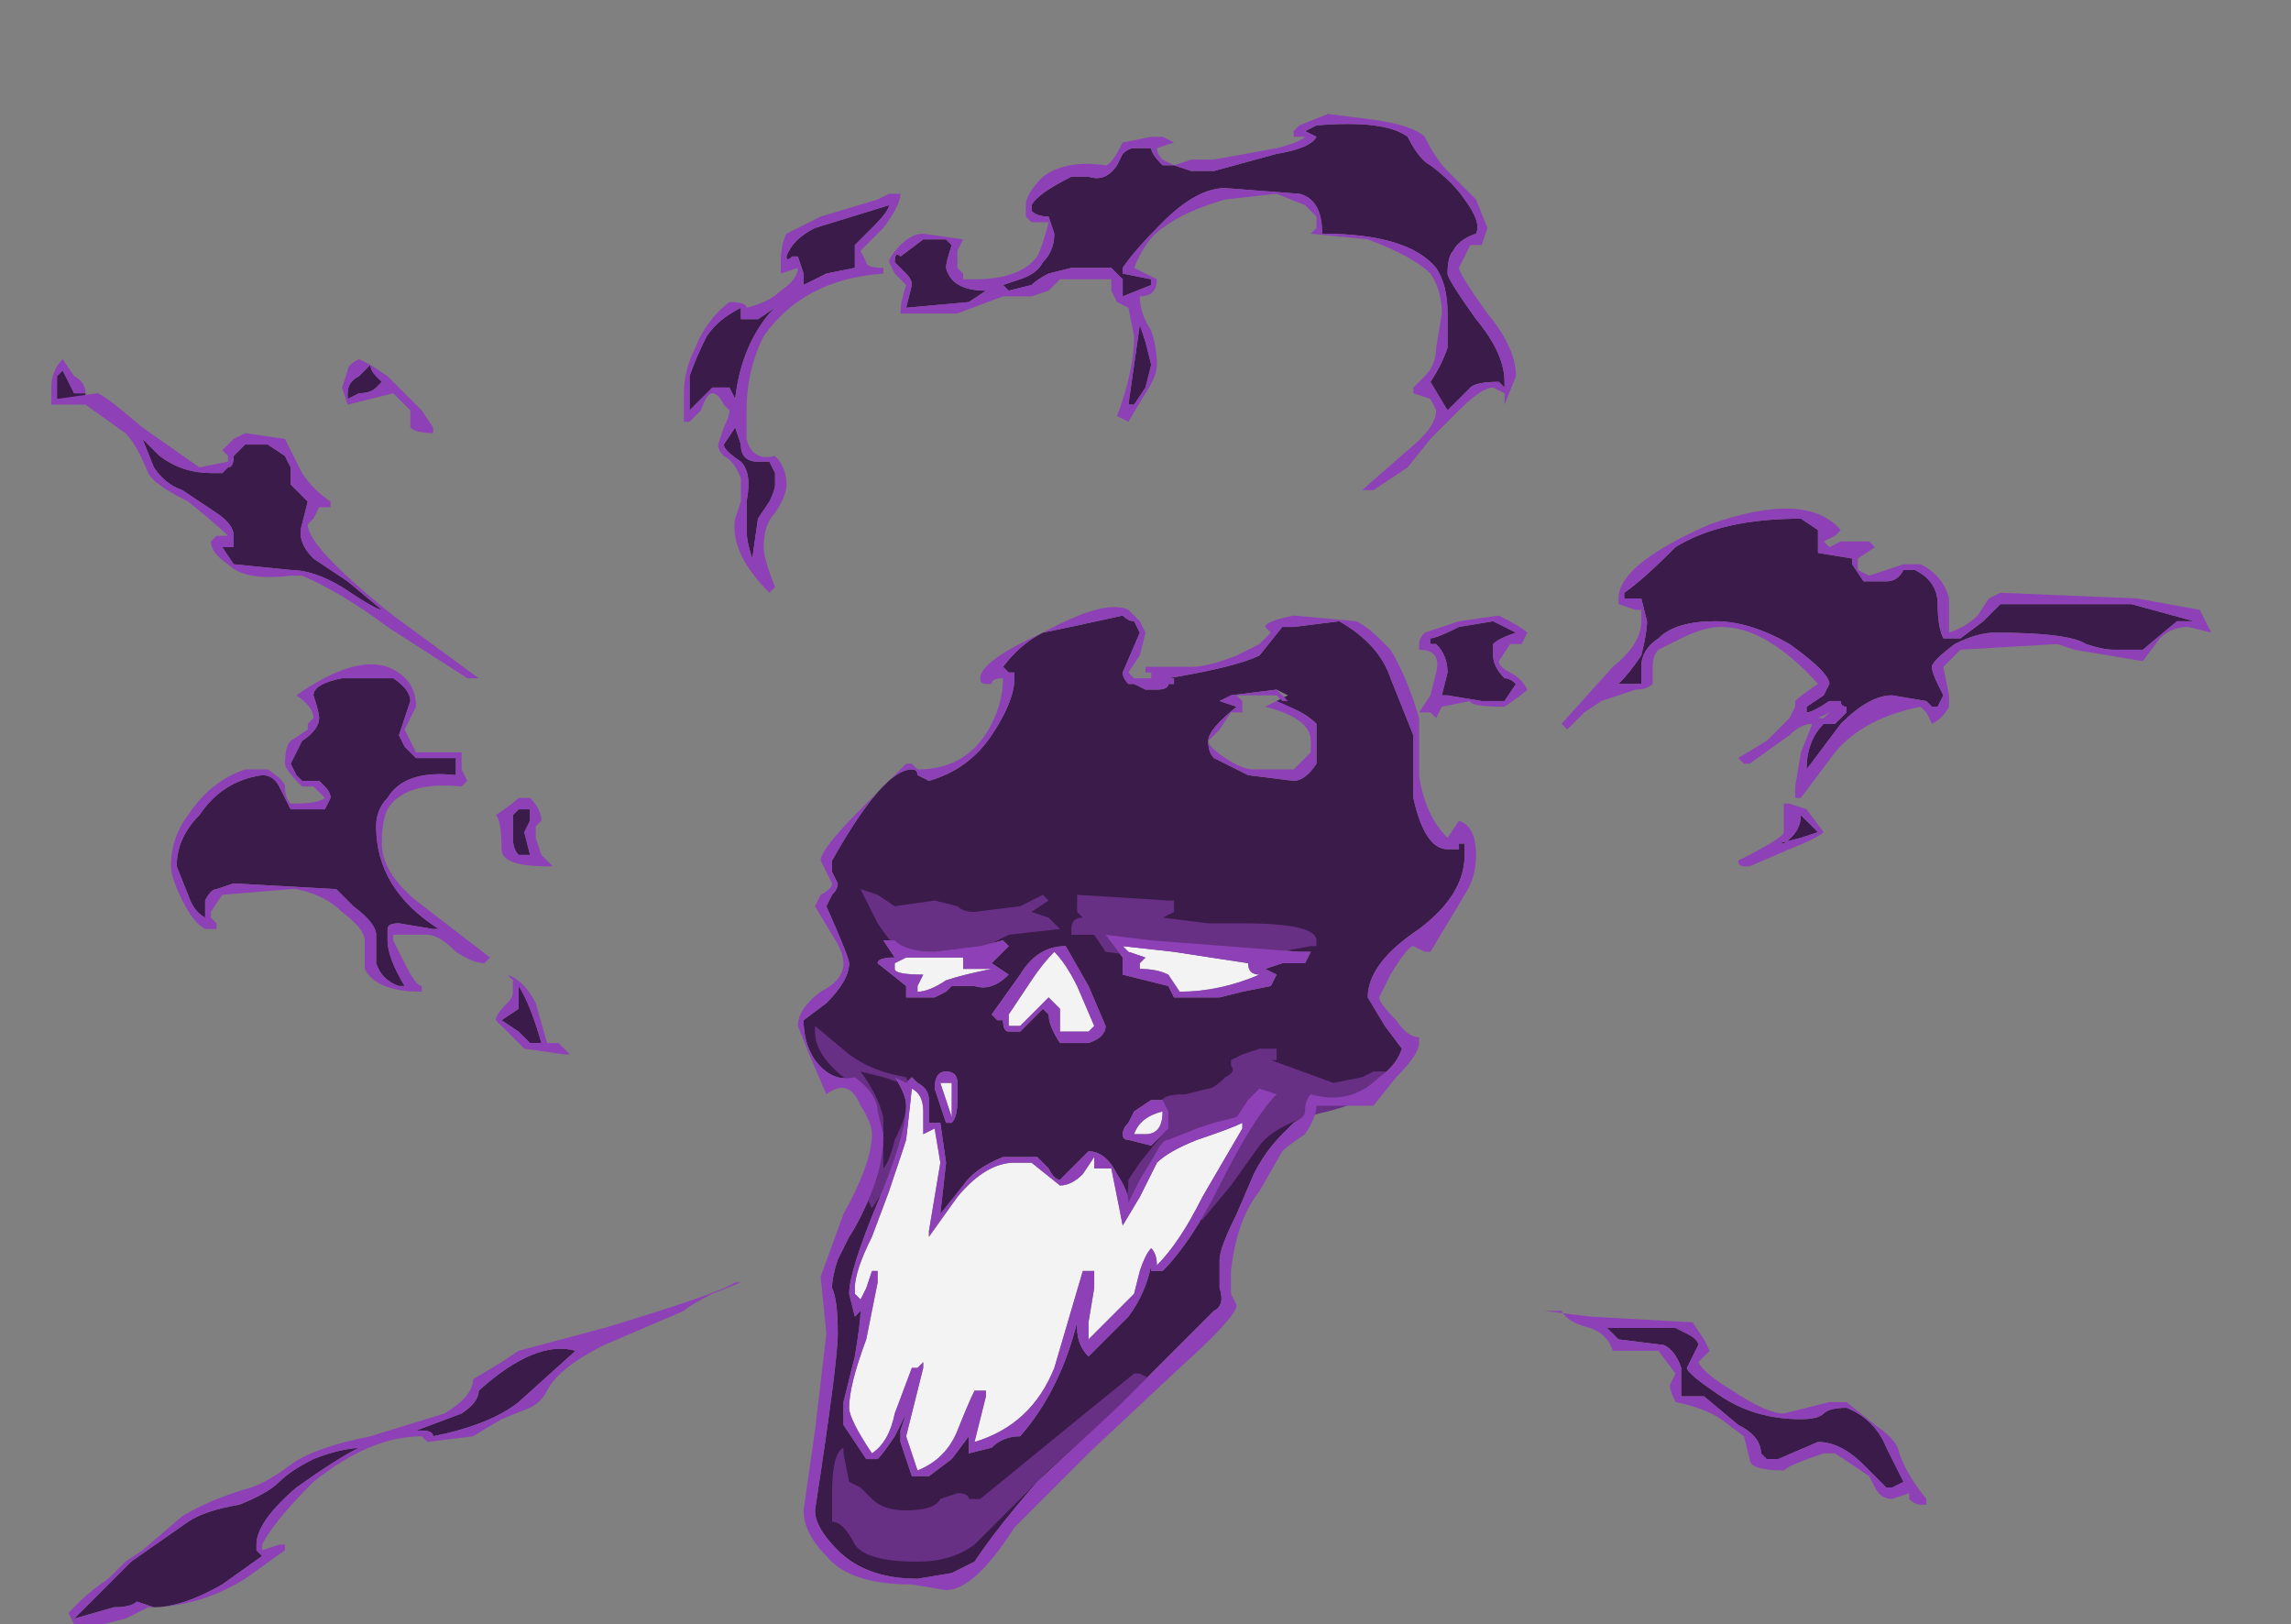<?xml version="1.0" encoding="UTF-8" standalone="no"?>
<svg xmlns:ffdec="https://www.free-decompiler.com/flash" xmlns:xlink="http://www.w3.org/1999/xlink" ffdec:objectType="frame" height="99.75px" width="140.7px" xmlns="http://www.w3.org/2000/svg">
  <rect width="100%" height="100%" fill="#808080" stroke="none"/>
  <g transform="matrix(1.0, 0.0, 0.0, 1.0, 56.0, 74.55)">
    <use ffdec:characterId="539" height="13.25" transform="matrix(7.0, 0.0, 0.0, 7.0, -52.85, -67.55)" width="18.95" xlink:href="#shape0"/>
  </g>
  <defs>
    <g id="shape0" transform="matrix(1.0, 0.0, 0.0, 1.0, 7.55, 9.65)">
      <path d="M3.75 -5.2 Q4.1 -5.0 4.2 -4.7 L4.4 -4.2 Q4.4 -3.9 4.4 -3.65 4.5 -3.2 4.7 -3.2 4.75 -3.2 4.8 -3.2 L4.8 -3.25 4.85 -3.25 4.85 -3.15 Q4.85 -2.8 4.45 -2.5 4.0 -2.2 4.0 -1.9 L4.15 -1.65 4.3 -1.45 Q4.25 -1.3 4.1 -1.2 3.85 -0.95 3.5 -1.05 3.45 -1.0 3.45 -0.9 3.45 -0.85 3.35 -0.8 L3.25 -0.7 Q3.1 -0.55 3.0 -0.35 L2.85 0.0 Q2.7 0.3 2.7 0.4 2.7 0.55 2.7 0.65 2.75 0.8 2.65 0.85 L1.8 1.7 1.1 2.35 Q0.75 2.75 0.55 3.05 L0.35 3.15 0.05 3.2 Q-0.4 3.2 -0.65 2.95 -0.85 2.75 -0.85 2.6 -0.65 1.3 -0.65 1.05 -0.65 0.75 -0.7 0.65 -0.7 0.55 -0.65 0.4 L-0.55 0.2 Q-0.45 0.05 -0.35 -0.2 -0.25 -0.45 -0.25 -0.7 L-0.3 -0.9 Q-0.3 -1.05 -0.5 -1.2 -0.7 -1.15 -0.85 -1.35 -0.95 -1.5 -0.95 -1.7 L-0.75 -1.85 Q-0.55 -2.05 -0.55 -2.2 -0.55 -2.25 -0.75 -2.7 L-0.7 -2.8 Q-0.65 -2.85 -0.65 -2.9 L-0.7 -3.0 -0.7 -3.1 Q-0.25 -3.9 0.0 -3.9 0.05 -3.9 0.05 -3.85 L0.15 -3.8 Q0.5 -3.9 0.7 -4.2 0.9 -4.5 0.9 -4.7 L0.9 -4.75 0.85 -4.75 0.8 -4.8 Q0.95 -5.0 1.15 -5.1 1.4 -5.15 1.85 -5.25 1.9 -5.2 1.95 -5.2 L2.0 -5.1 1.85 -4.75 Q1.85 -4.7 1.9 -4.65 L1.95 -4.65 2.05 -4.6 2.15 -4.6 Q2.25 -4.6 2.25 -4.65 L2.3 -4.65 2.3 -4.7 2.25 -4.7 Q2.85 -4.8 3.05 -4.9 L3.25 -5.15 3.35 -5.15 3.75 -5.2 M2.0 -7.8 L2.05 -7.65 2.1 -7.45 2.05 -7.25 1.95 -7.1 1.9 -7.1 2.0 -7.8 M0.1 -8.55 L0.3 -8.55 0.35 -8.5 Q0.3 -8.35 0.3 -8.3 0.35 -8.1 0.65 -8.1 L0.5 -8.0 -0.05 -7.95 0.0 -8.15 Q0.0 -8.2 -0.05 -8.25 L-0.15 -8.35 Q-0.15 -8.45 -0.1 -8.4 L0.1 -8.55 M1.85 -9.3 Q1.9 -9.35 1.95 -9.35 L2.1 -9.35 Q2.1 -9.3 2.2 -9.2 L2.3 -9.2 2.45 -9.15 2.65 -9.15 3.2 -9.3 Q3.5 -9.35 3.55 -9.45 L3.45 -9.5 3.55 -9.55 Q4.15 -9.6 4.35 -9.45 4.45 -9.25 4.55 -9.2 4.75 -9.05 4.85 -8.9 5.0 -8.7 4.95 -8.6 4.8 -8.55 4.75 -8.45 4.7 -8.4 4.7 -8.25 4.7 -8.2 4.95 -7.85 5.2 -7.55 5.2 -7.3 L5.2 -7.25 5.15 -7.3 Q4.95 -7.3 4.9 -7.25 L4.7 -7.05 4.55 -7.3 Q4.65 -7.45 4.7 -7.6 L4.7 -7.9 Q4.7 -8.15 4.6 -8.3 4.35 -8.6 3.6 -8.6 3.6 -8.9 3.4 -8.95 L2.75 -9.0 Q2.5 -9.0 2.2 -8.7 1.95 -8.45 1.85 -8.3 L1.85 -8.25 2.1 -8.2 2.1 -8.15 1.85 -8.05 Q1.85 -8.15 1.85 -8.2 L1.75 -8.3 1.4 -8.3 1.2 -8.25 Q1.1 -8.2 1.05 -8.15 L0.85 -8.1 0.8 -8.15 0.95 -8.2 Q1.1 -8.25 1.15 -8.35 1.25 -8.45 1.25 -8.6 L1.2 -8.75 Q1.1 -8.75 1.05 -8.8 L1.05 -8.85 Q1.1 -8.95 1.4 -9.1 L1.55 -9.1 Q1.7 -9.05 1.8 -9.2 L1.85 -9.3 M3.2 -4.5 L3.3 -4.55 3.2 -4.6 2.8 -4.55 2.7 -4.5 2.85 -4.45 Q2.6 -4.25 2.6 -4.15 2.6 -4.05 2.65 -4.0 L2.95 -3.85 3.35 -3.8 Q3.45 -3.8 3.55 -3.95 L3.55 -4.3 Q3.45 -4.4 3.3 -4.45 L3.25 -4.45 3.2 -4.5 M-4.8 2.05 L-4.85 2.05 Q-5.05 2.15 -5.4 2.4 -5.75 2.7 -5.75 2.9 L-5.75 2.95 -5.7 3.0 -6.05 3.25 Q-6.4 3.45 -6.65 3.45 L-6.8 3.4 Q-6.85 3.45 -7.0 3.45 L-7.35 3.55 -6.85 3.05 -6.35 2.7 Q-6.2 2.6 -5.9 2.55 -5.65 2.45 -5.55 2.35 -5.45 2.25 -5.25 2.15 -5.0 2.05 -4.8 2.05 M-3.95 1.75 Q-3.8 1.65 -3.8 1.55 -3.3 1.1 -2.95 1.2 L-3.45 1.65 Q-3.7 1.85 -4.2 1.95 -4.2 1.9 -4.3 1.9 L-4.35 1.9 -3.95 1.75 M-3.45 -1.85 L-3.45 -2.0 Q-3.35 -1.85 -3.25 -1.5 L-3.35 -1.5 -3.45 -1.6 -3.6 -1.7 -3.45 -1.8 -3.45 -1.85 M-3.45 -3.55 L-3.35 -3.55 -3.35 -3.45 -3.4 -3.35 -3.35 -3.15 -3.45 -3.15 Q-3.5 -3.2 -3.5 -3.3 L-3.5 -3.5 -3.45 -3.55 M-1.2 -6.4 Q-1.2 -6.35 -1.25 -6.25 L-1.35 -6.1 -1.4 -5.75 Q-1.45 -5.9 -1.45 -6.0 L-1.45 -6.25 Q-1.4 -6.5 -1.5 -6.6 -1.65 -6.7 -1.65 -6.75 L-1.55 -6.9 -1.5 -6.75 Q-1.5 -6.6 -1.35 -6.6 L-1.25 -6.6 -1.2 -6.5 -1.2 -6.4 M-5.95 -2.9 L-6.1 -2.85 Q-6.15 -2.85 -6.2 -2.75 L-6.2 -2.6 Q-6.3 -2.65 -6.35 -2.8 L-6.45 -3.05 Q-6.45 -3.3 -6.25 -3.5 -6.05 -3.8 -5.7 -3.85 -5.6 -3.85 -5.55 -3.75 L-5.45 -3.55 -5.15 -3.55 -5.1 -3.65 Q-5.1 -3.7 -5.15 -3.75 L-5.2 -3.8 -5.35 -3.8 -5.4 -3.85 -5.45 -3.95 -5.35 -4.15 Q-5.2 -4.25 -5.2 -4.35 -5.2 -4.4 -5.25 -4.55 -5.25 -4.65 -5.0 -4.7 L-4.55 -4.7 Q-4.4 -4.6 -4.4 -4.5 L-4.5 -4.2 -4.45 -4.1 -4.35 -4.0 -4.0 -4.0 -4.0 -3.85 Q-4.45 -3.9 -4.6 -3.65 -4.7 -3.55 -4.7 -3.4 -4.7 -2.85 -4.15 -2.5 L-4.2 -2.5 -4.5 -2.55 Q-4.6 -2.55 -4.6 -2.5 L-4.6 -2.4 Q-4.6 -2.25 -4.45 -2.0 L-4.5 -2.0 Q-4.65 -2.05 -4.7 -2.2 L-4.7 -2.45 Q-4.7 -2.55 -4.9 -2.7 L-5.05 -2.85 -5.95 -2.9 M-5.95 -6.65 L-5.85 -6.75 -5.65 -6.75 -5.5 -6.65 -5.45 -6.55 -5.45 -6.4 -5.3 -6.25 -5.35 -6.05 Q-5.4 -5.9 -5.25 -5.75 L-4.95 -5.55 -4.65 -5.3 Q-4.7 -5.3 -5.0 -5.5 -5.25 -5.65 -5.45 -5.65 L-5.95 -5.7 -6.05 -5.85 -5.95 -5.85 -5.95 -5.95 Q-5.95 -6.05 -6.1 -6.15 -6.25 -6.25 -6.4 -6.35 -6.55 -6.4 -6.65 -6.55 L-6.75 -6.8 -6.6 -6.65 Q-6.4 -6.5 -6.15 -6.5 L-6.05 -6.5 -6.0 -6.55 Q-5.95 -6.55 -5.95 -6.65 M-7.5 -7.35 L-7.45 -7.4 -7.35 -7.2 -7.25 -7.2 -7.25 -7.15 -7.5 -7.15 -7.5 -7.35 M-0.2 -8.85 Q-0.2 -8.8 -0.35 -8.65 L-0.5 -8.5 -0.5 -8.3 -0.75 -8.25 -0.95 -8.15 -0.95 -8.25 -1.0 -8.4 -1.05 -8.4 Q-1.1 -8.35 -1.1 -8.4 -1.05 -8.55 -0.85 -8.65 L-0.2 -8.85 M-1.8 -7.7 Q-1.7 -7.85 -1.5 -7.95 L-1.5 -7.85 -1.35 -7.85 -1.2 -7.95 -1.25 -7.9 Q-1.5 -7.6 -1.55 -7.15 L-1.6 -7.25 -1.75 -7.25 -1.95 -7.05 -1.95 -7.35 Q-1.9 -7.5 -1.8 -7.7 M-4.75 -7.45 Q-4.75 -7.4 -4.7 -7.35 L-4.65 -7.3 -4.7 -7.25 Q-4.75 -7.2 -4.85 -7.2 L-4.95 -7.15 -4.95 -7.2 Q-4.95 -7.3 -4.85 -7.35 L-4.75 -7.45 M8.0 1.75 Q8.05 1.7 8.2 1.7 8.45 1.8 8.55 2.05 L8.7 2.35 8.6 2.4 8.55 2.4 8.35 2.2 Q8.15 2.0 7.95 2.0 L7.6 2.15 7.5 2.15 7.45 2.1 Q7.45 1.95 7.25 1.85 L6.95 1.6 6.75 1.6 6.75 1.35 Q6.7 1.2 6.6 1.15 L6.2 1.1 Q6.15 1.05 6.1 1.0 L6.7 1.0 6.8 1.05 Q6.9 1.1 6.9 1.15 L6.8 1.35 Q6.8 1.4 7.1 1.6 7.4 1.8 7.8 1.8 7.95 1.8 8.0 1.75 M7.65 -3.25 Q7.8 -3.35 7.8 -3.5 L7.95 -3.35 7.8 -3.3 7.6 -3.25 7.65 -3.25 M8.8 -5.65 Q9.0 -5.55 9.0 -5.35 9.0 -5.15 9.05 -5.05 L9.2 -5.05 9.4 -5.2 9.55 -5.35 10.7 -5.35 11.25 -5.2 11.1 -5.2 10.8 -4.95 10.55 -4.95 Q10.45 -4.95 10.3 -5.0 10.15 -5.1 9.5 -5.1 9.35 -5.1 9.15 -5.0 8.95 -4.85 8.95 -4.8 8.95 -4.75 9.0 -4.65 L9.05 -4.55 9.0 -4.45 8.95 -4.45 8.9 -4.5 8.6 -4.55 Q8.4 -4.55 8.15 -4.3 L7.85 -3.9 Q7.85 -4.15 8.0 -4.3 L8.1 -4.3 8.2 -4.4 8.2 -4.45 Q8.15 -4.45 8.15 -4.5 L8.05 -4.5 Q7.9 -4.4 7.85 -4.4 L7.85 -4.45 8.0 -4.55 8.05 -4.65 Q8.05 -4.75 7.7 -5.0 7.35 -5.2 7.05 -5.2 6.7 -5.2 6.55 -5.05 6.4 -4.95 6.4 -4.8 L6.4 -4.65 6.2 -4.65 Q6.3 -4.75 6.4 -4.9 6.45 -5.1 6.45 -5.2 L6.4 -5.4 6.25 -5.4 6.25 -5.45 Q6.4 -5.55 6.7 -5.85 7.1 -6.1 7.8 -6.1 L7.95 -6.0 Q7.95 -5.95 7.95 -5.9 L7.95 -5.8 8.25 -5.75 8.25 -5.7 8.35 -5.55 8.55 -5.55 Q8.65 -5.55 8.7 -5.65 L8.8 -5.65 M2.1 -1.0 L1.95 -0.9 1.9 -0.8 Q1.85 -0.75 1.85 -0.7 1.85 -0.65 1.9 -0.65 L2.1 -0.6 Q2.2 -0.7 2.25 -0.75 L2.25 -0.9 2.2 -1.0 2.1 -1.0 M0.15 -1.0 Q0.15 -1.1 0.05 -1.15 L0.0 -1.2 -0.05 -1.15 -0.15 -1.2 Q-0.05 -1.05 -0.05 -0.95 -0.05 -0.7 -0.3 -0.1 -0.55 0.5 -0.55 0.7 L-0.5 0.9 -0.45 0.85 Q-0.45 0.95 -0.5 1.25 L-0.6 1.65 -0.6 1.85 -0.4 2.15 -0.3 2.15 Q-0.25 2.1 -0.15 1.95 L-0.05 1.75 -0.1 1.9 -0.1 2.0 0.0 2.3 0.15 2.3 0.35 2.15 0.5 1.95 0.5 2.1 0.7 2.05 Q0.8 1.95 0.95 1.95 1.3 1.55 1.45 0.95 L1.45 1.0 Q1.45 1.15 1.55 1.25 L1.9 0.9 Q2.05 0.7 2.1 0.45 L2.1 0.5 2.2 0.5 Q2.45 0.25 2.7 -0.25 3.0 -0.85 3.2 -1.05 L3.05 -1.1 2.95 -1.0 2.85 -0.85 2.65 -0.8 2.5 -0.75 2.25 -0.65 Q2.2 -0.65 2.15 -0.55 L2.0 -0.3 1.9 -0.1 Q1.9 -0.2 1.8 -0.35 1.7 -0.55 1.55 -0.55 L1.3 -0.3 Q1.25 -0.3 1.2 -0.4 L1.1 -0.5 0.8 -0.5 Q0.55 -0.4 0.45 -0.25 L0.25 0.0 0.3 -0.45 0.25 -0.8 0.15 -0.8 0.15 -1.0 M0.3 -1.25 Q0.2 -1.25 0.2 -1.1 L0.3 -0.8 0.35 -0.8 Q0.4 -0.85 0.4 -1.0 L0.4 -1.15 Q0.4 -1.25 0.3 -1.25 M1.15 -1.8 L1.2 -1.75 Q1.2 -1.65 1.3 -1.5 L1.55 -1.5 Q1.7 -1.55 1.7 -1.65 L1.55 -2.0 1.35 -2.35 Q1.1 -2.35 0.95 -2.1 L0.7 -1.75 0.75 -1.7 0.8 -1.7 Q0.8 -1.6 0.85 -1.6 L0.95 -1.6 1.15 -1.8 M0.55 -2.2 L0.7 -2.2 0.85 -2.35 0.8 -2.4 0.6 -2.35 0.2 -2.3 Q-0.05 -2.3 -0.15 -2.4 L-0.25 -2.4 -0.15 -2.25 Q-0.3 -2.25 -0.3 -2.2 L-0.05 -2.0 -0.05 -1.9 0.2 -1.9 0.3 -1.95 0.35 -2.0 0.55 -2.0 Q0.7 -1.95 0.85 -2.1 L0.7 -2.2 0.55 -2.2 M1.7 -2.45 L1.85 -2.25 Q1.85 -2.15 1.85 -2.1 L2.25 -2.0 2.3 -1.9 2.7 -1.9 2.9 -1.95 3.15 -2.0 3.2 -2.1 3.1 -2.15 3.25 -2.2 3.45 -2.2 3.5 -2.3 3.4 -2.3 2.1 -2.4 1.7 -2.45 M5.1 -5.2 L5.3 -5.1 Q5.15 -5.05 5.1 -5.0 L5.1 -4.9 Q5.1 -4.8 5.2 -4.7 5.25 -4.7 5.3 -4.65 L5.2 -4.5 5.0 -4.5 4.7 -4.55 4.65 -4.55 4.7 -4.75 Q4.7 -4.9 4.6 -5.0 L4.55 -5.0 4.55 -5.05 Q4.6 -5.05 4.8 -5.15 L5.1 -5.2" fill="#3a1b4a" fill-rule="evenodd" stroke="none"/>
      <path d="M2.3 -2.7 L2.3 -2.65 2.2 -2.6 2.6 -2.55 2.9 -2.55 Q3.55 -2.55 3.55 -2.4 L3.55 -2.35 3.5 -2.35 2.95 -2.25 2.5 -2.2 1.7 -2.3 1.6 -2.45 1.4 -2.45 1.4 -2.5 Q1.4 -2.6 1.5 -2.6 L1.45 -2.65 1.45 -2.8 2.25 -2.75 2.3 -2.75 2.3 -2.7 M1.15 -2.8 L1.2 -2.75 1.05 -2.65 1.2 -2.6 1.3 -2.5 0.85 -2.45 0.75 -2.4 Q0.65 -2.35 0.55 -2.25 L0.45 -2.3 -0.1 -2.3 Q-0.2 -2.4 -0.3 -2.55 L-0.45 -2.85 -0.3 -2.8 -0.15 -2.7 0.2 -2.75 0.4 -2.7 Q0.45 -2.65 0.55 -2.65 L0.95 -2.7 1.15 -2.8 M2.9 -1.4 L3.05 -1.45 3.2 -1.45 Q3.2 -1.5 3.2 -1.4 L3.2 -1.35 3.15 -1.35 3.7 -1.15 3.95 -1.2 4.05 -1.25 4.15 -1.25 4.2 -1.2 Q4.05 -1.0 3.65 -0.9 3.2 -0.8 3.05 -0.6 L2.8 -0.25 2.55 0.05 2.45 0.05 2.45 0.0 1.8 0.2 Q1.8 0.1 1.85 0.0 1.9 -0.15 1.9 -0.3 L2.0 -0.45 2.2 -0.7 2.2 -0.95 Q2.15 -1.05 2.4 -1.05 L2.6 -1.1 Q2.65 -1.1 2.75 -1.2 2.85 -1.25 2.8 -1.3 L2.8 -1.35 2.9 -1.4 M2.1 1.45 L1.2 2.25 0.55 2.9 Q0.35 3.05 0.05 3.05 -0.4 3.05 -0.5 2.9 -0.6 2.7 -0.7 2.7 L-0.7 2.45 Q-0.7 2.1 -0.6 2.05 L-0.6 2.1 -0.55 2.35 -0.45 2.4 -0.35 2.5 Q-0.25 2.6 -0.05 2.6 0.2 2.6 0.25 2.5 L0.4 2.45 Q0.5 2.45 0.5 2.5 L0.6 2.5 Q1.7 1.6 1.95 1.4 L2.0 1.4 2.1 1.45 M-0.05 -1.2 Q0.0 -1.1 0.0 -0.9 L-0.1 -0.45 Q-0.25 -0.2 -0.35 -0.05 L-0.4 -0.15 -0.3 -0.65 Q-0.3 -1.0 -0.6 -1.2 -0.85 -1.4 -0.85 -1.6 L-0.85 -1.65 Q-0.85 -1.6 -0.85 -1.65 L-0.55 -1.4 Q-0.35 -1.25 -0.05 -1.2 M-0.45 -1.25 Q-0.3 -1.05 -0.25 -0.85 L-0.25 -0.4 Q-0.2 -0.45 -0.15 -0.65 -0.05 -0.85 -0.05 -0.95 -0.05 -1.05 -0.1 -1.15 L-0.25 -1.2 -0.45 -1.25" fill="#683085" fill-rule="evenodd" stroke="none"/>
      <path d="M2.0 -0.7 L1.95 -0.7 Q2.0 -0.85 2.2 -0.9 2.2 -0.7 2.05 -0.7 L2.0 -0.7 M0.0 -1.1 Q0.1 -1.05 0.1 -0.9 L0.1 -0.7 0.2 -0.75 0.25 -0.45 0.15 0.15 0.15 0.2 0.4 -0.15 Q0.65 -0.45 0.9 -0.45 L1.05 -0.45 1.3 -0.25 Q1.4 -0.25 1.5 -0.35 L1.6 -0.5 1.6 -0.4 1.75 -0.4 1.85 0.1 2.0 -0.15 2.15 -0.45 Q2.25 -0.55 2.5 -0.65 2.8 -0.75 2.9 -0.8 L2.9 -0.75 2.55 -0.15 Q2.35 0.25 2.15 0.45 2.15 0.35 2.1 0.3 2.05 0.35 2.0 0.5 L1.95 0.7 1.55 1.1 1.55 0.95 1.6 0.65 1.6 0.5 1.5 0.5 1.25 1.35 Q1.05 1.85 0.55 2.0 L0.65 1.6 0.65 1.55 0.55 1.55 Q0.5 1.65 0.4 1.9 0.3 2.15 0.05 2.25 L-0.05 1.95 0.1 1.35 0.1 1.3 0.05 1.35 0.0 1.35 -0.15 1.75 Q-0.2 2.0 -0.35 2.1 -0.55 1.8 -0.55 1.7 -0.55 1.5 -0.4 1.1 L-0.3 0.6 Q-0.3 0.55 -0.3 0.5 L-0.35 0.5 -0.4 0.65 -0.45 0.75 -0.5 0.7 -0.5 0.65 Q-0.5 0.5 -0.35 0.2 L-0.2 -0.2 -0.05 -0.65 0.0 -1.1 M0.3 -1.0 L0.25 -1.15 0.35 -1.15 0.35 -0.85 0.3 -1.0 M1.3 -1.8 L1.2 -1.9 0.95 -1.65 0.85 -1.65 0.85 -1.75 1.05 -2.05 Q1.15 -2.2 1.25 -2.3 1.35 -2.2 1.45 -2.0 L1.6 -1.65 1.55 -1.6 1.3 -1.6 1.3 -1.8 M0.45 -2.25 L0.45 -2.15 0.7 -2.15 Q0.45 -2.1 0.3 -2.05 0.15 -1.95 0.05 -1.95 L0.05 -2.0 0.1 -2.1 Q-0.15 -2.1 -0.15 -2.15 L-0.15 -2.2 -0.05 -2.25 0.45 -2.25 M2.0 -2.15 L2.0 -2.2 2.05 -2.25 1.9 -2.3 1.85 -2.35 2.3 -2.3 2.95 -2.2 Q2.95 -2.1 3.05 -2.1 2.7 -1.95 2.35 -1.95 L2.25 -2.1 Q2.15 -2.15 2.0 -2.15" fill="#f3f3f3" fill-rule="evenodd" stroke="none"/>
      <path d="M1.55 -9.1 L1.4 -9.1 Q1.1 -8.95 1.05 -8.85 L1.05 -8.8 Q1.1 -8.75 1.2 -8.75 L1.25 -8.6 Q1.25 -8.45 1.15 -8.35 1.1 -8.25 0.95 -8.2 L0.8 -8.15 0.85 -8.1 1.05 -8.15 Q1.1 -8.2 1.2 -8.25 L1.4 -8.3 1.75 -8.3 1.85 -8.2 Q1.85 -8.15 1.85 -8.05 L2.1 -8.15 2.1 -8.2 1.85 -8.25 1.85 -8.3 Q1.95 -8.45 2.2 -8.7 2.5 -9.0 2.75 -9.0 L3.4 -8.95 Q3.6 -8.9 3.6 -8.6 4.35 -8.6 4.6 -8.3 4.7 -8.15 4.7 -7.9 L4.7 -7.6 Q4.65 -7.45 4.55 -7.3 L4.7 -7.05 4.9 -7.25 Q4.95 -7.3 5.15 -7.3 L5.2 -7.25 5.2 -7.3 Q5.2 -7.55 4.95 -7.85 4.7 -8.2 4.7 -8.25 4.7 -8.4 4.75 -8.45 4.8 -8.55 4.95 -8.6 5.0 -8.7 4.85 -8.9 4.75 -9.05 4.55 -9.2 4.45 -9.25 4.35 -9.45 4.15 -9.6 3.55 -9.55 L3.45 -9.5 3.55 -9.45 Q3.5 -9.35 3.2 -9.3 L2.65 -9.15 2.45 -9.15 2.3 -9.2 2.2 -9.2 Q2.1 -9.3 2.1 -9.35 L1.95 -9.35 Q1.9 -9.35 1.85 -9.3 L1.8 -9.2 Q1.7 -9.05 1.55 -9.1 M1.85 -9.4 L2.1 -9.45 2.2 -9.45 2.3 -9.4 2.15 -9.35 Q2.15 -9.3 2.2 -9.25 L2.3 -9.2 2.45 -9.25 2.65 -9.25 3.2 -9.35 Q3.4 -9.4 3.45 -9.45 L3.35 -9.45 3.35 -9.5 3.4 -9.55 3.65 -9.65 4.05 -9.6 Q4.4 -9.55 4.5 -9.45 4.6 -9.25 4.7 -9.15 L4.95 -8.9 5.05 -8.65 5.0 -8.5 4.9 -8.5 4.8 -8.3 Q4.8 -8.25 5.05 -7.9 5.3 -7.6 5.3 -7.35 L5.2 -7.1 Q5.2 -7.15 5.2 -7.2 L5.1 -7.25 Q5.0 -7.25 4.8 -7.05 L4.55 -6.8 4.35 -6.55 4.05 -6.35 3.95 -6.35 4.35 -6.7 Q4.6 -6.9 4.6 -7.05 L4.55 -7.15 4.4 -7.2 4.4 -7.25 4.5 -7.35 Q4.6 -7.45 4.6 -7.6 L4.65 -7.9 Q4.65 -8.1 4.55 -8.25 4.4 -8.4 4.0 -8.55 L3.5 -8.6 3.55 -8.65 3.55 -8.75 3.45 -8.85 3.2 -8.95 2.75 -8.9 Q2.4 -8.8 2.2 -8.65 2.05 -8.55 1.95 -8.3 L2.15 -8.2 Q2.15 -8.05 2.0 -8.05 2.0 -7.9 2.1 -7.75 2.15 -7.6 2.15 -7.45 2.15 -7.35 2.05 -7.2 L1.9 -6.95 1.8 -7.0 Q1.95 -7.4 1.95 -7.7 L1.9 -7.95 1.8 -8.0 1.75 -8.1 1.75 -8.2 1.3 -8.2 1.2 -8.1 1.05 -8.05 0.8 -8.05 0.4 -7.9 -0.1 -7.9 Q-0.1 -8.0 -0.05 -8.15 L-0.15 -8.25 -0.2 -8.35 Q-0.2 -8.4 -0.1 -8.5 0.0 -8.6 0.1 -8.6 L0.45 -8.55 0.4 -8.45 0.4 -8.3 0.45 -8.25 0.45 -8.2 Q0.5 -8.2 0.55 -8.2 0.95 -8.2 1.1 -8.4 1.15 -8.5 1.2 -8.7 L1.05 -8.7 1.0 -8.75 1.0 -8.85 Q1.0 -8.95 1.15 -9.1 1.35 -9.25 1.7 -9.2 1.75 -9.2 1.85 -9.4 M0.1 -8.55 L-0.1 -8.4 Q-0.15 -8.45 -0.15 -8.35 L-0.05 -8.25 Q0.0 -8.2 0.0 -8.15 L-0.05 -7.95 0.5 -8.0 0.65 -8.1 Q0.35 -8.1 0.3 -8.3 0.3 -8.35 0.35 -8.5 L0.3 -8.55 0.1 -8.55 M2.0 -7.8 L1.9 -7.1 1.95 -7.1 2.05 -7.25 2.1 -7.45 2.05 -7.65 2.0 -7.8 M3.75 -5.2 L3.35 -5.15 3.25 -5.15 3.05 -4.9 Q2.85 -4.8 2.25 -4.7 L2.3 -4.7 2.3 -4.65 2.25 -4.65 Q2.25 -4.6 2.15 -4.6 L2.05 -4.6 1.95 -4.65 1.9 -4.65 Q1.85 -4.7 1.85 -4.75 L2.0 -5.1 1.95 -5.2 Q1.9 -5.2 1.85 -5.25 1.4 -5.15 1.15 -5.1 0.95 -5.0 0.8 -4.8 L0.85 -4.75 0.9 -4.75 0.9 -4.7 Q0.9 -4.5 0.7 -4.2 0.5 -3.9 0.15 -3.8 L0.05 -3.85 Q0.05 -3.9 0.0 -3.9 -0.25 -3.9 -0.7 -3.1 L-0.7 -3.0 -0.65 -2.9 Q-0.65 -2.85 -0.7 -2.8 L-0.75 -2.7 Q-0.55 -2.25 -0.55 -2.2 -0.55 -2.05 -0.75 -1.85 L-0.95 -1.7 Q-0.95 -1.5 -0.85 -1.35 -0.7 -1.15 -0.5 -1.2 -0.3 -1.05 -0.3 -0.9 L-0.25 -0.7 Q-0.25 -0.45 -0.35 -0.2 -0.45 0.05 -0.55 0.2 L-0.65 0.4 Q-0.7 0.55 -0.7 0.65 -0.65 0.75 -0.65 1.05 -0.65 1.3 -0.85 2.6 -0.85 2.75 -0.65 2.95 -0.4 3.2 0.05 3.2 L0.35 3.15 0.55 3.05 Q0.75 2.75 1.1 2.35 L1.8 1.7 2.65 0.85 Q2.75 0.8 2.7 0.65 2.7 0.55 2.7 0.4 2.7 0.3 2.85 0.0 L3.0 -0.35 Q3.1 -0.55 3.25 -0.7 L3.35 -0.8 Q3.45 -0.85 3.45 -0.9 3.45 -1.0 3.5 -1.05 3.85 -0.95 4.1 -1.2 4.25 -1.3 4.3 -1.45 L4.15 -1.65 4.0 -1.9 Q4.0 -2.2 4.45 -2.5 4.85 -2.8 4.85 -3.15 L4.85 -3.25 4.8 -3.25 4.8 -3.2 Q4.75 -3.2 4.7 -3.2 4.5 -3.2 4.4 -3.65 4.4 -3.9 4.4 -4.2 L4.2 -4.7 Q4.1 -5.0 3.75 -5.2 M4.1 -5.05 L4.2 -4.95 Q4.35 -4.7 4.45 -4.35 L4.45 -3.85 Q4.5 -3.5 4.7 -3.3 L4.8 -3.45 Q4.95 -3.4 4.95 -3.15 4.95 -2.95 4.85 -2.8 L4.55 -2.3 4.5 -2.3 4.4 -2.35 Q4.35 -2.35 4.2 -2.1 L4.1 -1.9 Q4.1 -1.85 4.25 -1.7 4.35 -1.55 4.45 -1.55 L4.45 -1.5 Q4.45 -1.4 4.25 -1.2 L4.05 -0.95 3.55 -0.95 Q3.55 -0.85 3.45 -0.7 3.3 -0.6 3.25 -0.55 L3.05 -0.2 Q2.85 0.05 2.8 0.5 L2.8 0.7 2.85 0.8 Q2.85 0.9 2.35 1.35 L1.55 2.1 0.9 2.75 Q0.55 3.3 0.3 3.3 L0.0 3.25 Q-0.55 3.25 -0.75 3.0 -0.95 2.8 -0.95 2.6 L-0.85 1.9 -0.75 1.05 -0.8 0.55 -0.6 0.0 Q-0.35 -0.45 -0.35 -0.7 -0.35 -0.8 -0.45 -0.95 -0.55 -1.2 -0.75 -1.05 L-0.9 -1.4 -1.0 -1.65 Q-1.0 -1.8 -0.8 -1.95 -0.6 -2.05 -0.6 -2.2 -0.6 -2.3 -0.7 -2.45 L-0.85 -2.7 -0.8 -2.8 Q-0.7 -2.85 -0.7 -2.9 L-0.8 -3.1 Q-0.8 -3.2 -0.45 -3.55 L-0.05 -3.95 0.0 -3.95 0.05 -3.9 Q0.5 -3.9 0.7 -4.3 0.8 -4.5 0.8 -4.7 0.7 -4.7 0.7 -4.65 L0.65 -4.65 Q0.6 -4.65 0.6 -4.7 0.6 -4.85 1.15 -5.1 1.7 -5.4 1.9 -5.3 L2.0 -5.2 2.05 -5.1 2.0 -4.9 1.9 -4.75 1.95 -4.7 2.1 -4.7 2.1 -4.75 2.05 -4.75 2.05 -4.8 2.45 -4.8 Q2.6 -4.8 2.85 -4.9 L3.05 -5.0 3.15 -5.1 3.1 -5.15 Q3.1 -5.2 3.35 -5.25 L3.9 -5.2 Q4.0 -5.15 4.1 -5.05 M2.9 -4.45 L2.9 -4.4 2.8 -4.4 2.7 -4.25 2.6 -4.15 Q2.6 -4.1 2.75 -4.0 2.9 -3.9 3.0 -3.9 L3.35 -3.9 3.5 -4.05 3.5 -4.15 Q3.5 -4.35 3.1 -4.45 L3.2 -4.5 Q3.45 -4.4 3.55 -4.3 L3.55 -3.95 Q3.45 -3.8 3.35 -3.8 L2.95 -3.85 2.65 -4.0 Q2.6 -4.05 2.6 -4.15 2.6 -4.25 2.85 -4.45 L2.7 -4.5 2.8 -4.55 3.2 -4.6 3.3 -4.5 3.25 -4.5 3.2 -4.55 2.85 -4.55 2.9 -4.5 2.9 -4.45 M5.4 -5.1 L5.35 -5.0 5.25 -5.0 5.15 -4.85 Q5.15 -4.8 5.25 -4.75 5.35 -4.7 5.4 -4.6 5.35 -4.55 5.2 -4.45 4.9 -4.45 4.9 -4.5 L4.65 -4.45 4.6 -4.35 4.55 -4.4 4.45 -4.4 4.55 -4.55 4.6 -4.75 Q4.65 -4.95 4.45 -4.95 L4.45 -5.0 Q4.45 -5.05 4.5 -5.1 L4.8 -5.2 5.15 -5.25 Q5.35 -5.15 5.4 -5.1 M5.1 -5.0 Q5.15 -5.05 5.3 -5.1 L5.1 -5.2 4.8 -5.15 Q4.6 -5.05 4.55 -5.05 L4.55 -5.0 4.6 -5.0 Q4.7 -4.9 4.7 -4.75 L4.65 -4.55 4.7 -4.55 5.0 -4.5 5.2 -4.5 5.3 -4.65 Q5.25 -4.7 5.2 -4.7 5.1 -4.8 5.1 -4.9 L5.1 -5.0 M5.7 -4.3 L6.15 -4.8 Q6.4 -5.0 6.4 -5.2 L6.4 -5.3 6.35 -5.3 6.2 -5.35 6.2 -5.4 Q6.2 -5.7 7.0 -6.05 7.85 -6.35 8.15 -6.0 L8.1 -5.95 8.0 -5.9 8.05 -5.85 8.15 -5.9 8.4 -5.9 8.45 -5.85 8.3 -5.75 8.3 -5.65 8.4 -5.6 8.7 -5.7 8.85 -5.7 Q9.05 -5.6 9.1 -5.4 L9.1 -5.1 Q9.25 -5.15 9.35 -5.25 L9.45 -5.4 9.55 -5.45 10.75 -5.4 11.3 -5.3 11.4 -5.1 11.2 -5.15 Q11.05 -5.15 10.95 -5.05 L10.8 -4.85 10.2 -4.95 10.05 -5.0 9.2 -4.95 9.05 -4.8 9.1 -4.55 9.1 -4.45 Q9.05 -4.35 8.95 -4.3 L8.9 -4.4 8.85 -4.45 Q8.35 -4.35 8.1 -4.05 L7.8 -3.65 7.75 -3.65 7.75 -3.75 7.8 -4.05 7.9 -4.3 Q7.8 -4.3 7.7 -4.2 L7.35 -3.95 7.3 -3.95 7.25 -4.0 7.5 -4.15 7.7 -4.35 7.75 -4.45 7.75 -4.5 Q7.8 -4.55 7.95 -4.65 7.5 -5.15 7.1 -5.15 6.95 -5.15 6.75 -5.05 L6.55 -4.95 Q6.5 -4.9 6.5 -4.8 L6.5 -4.65 Q6.45 -4.6 6.35 -4.6 L6.05 -4.5 5.9 -4.4 5.75 -4.25 5.7 -4.3 M1.85 -2.25 L1.7 -2.45 2.1 -2.4 3.4 -2.3 3.5 -2.3 3.45 -2.2 3.25 -2.2 3.1 -2.15 3.2 -2.1 3.15 -2.0 2.9 -1.95 2.7 -1.9 2.3 -1.9 2.25 -2.0 1.85 -2.1 Q1.85 -2.15 1.85 -2.25 M1.9 -2.3 L2.05 -2.25 2.0 -2.2 2.0 -2.15 Q2.15 -2.15 2.25 -2.1 L2.35 -1.95 Q2.7 -1.95 3.05 -2.1 2.95 -2.1 2.95 -2.2 L2.3 -2.3 1.85 -2.35 1.9 -2.3 M0.55 -2.2 L0.7 -2.2 0.85 -2.1 Q0.7 -1.95 0.55 -2.0 L0.35 -2.0 0.3 -1.95 0.2 -1.9 -0.05 -1.9 -0.05 -2.0 -0.3 -2.2 Q-0.3 -2.25 -0.15 -2.25 L-0.25 -2.4 -0.15 -2.4 Q-0.05 -2.3 0.2 -2.3 L0.6 -2.35 0.8 -2.4 0.85 -2.35 0.7 -2.2 0.55 -2.2 M0.45 -2.25 L-0.05 -2.25 -0.15 -2.2 -0.15 -2.15 Q-0.15 -2.1 0.1 -2.1 L0.05 -2.0 0.05 -1.95 Q0.15 -1.95 0.3 -2.05 0.45 -2.1 0.7 -2.15 L0.45 -2.15 0.45 -2.25 M1.15 -1.8 L0.95 -1.6 0.85 -1.6 Q0.8 -1.6 0.8 -1.7 L0.75 -1.7 0.7 -1.75 0.95 -2.1 Q1.1 -2.35 1.35 -2.35 L1.55 -2.0 1.7 -1.65 Q1.7 -1.55 1.55 -1.5 L1.3 -1.5 Q1.2 -1.65 1.2 -1.75 L1.15 -1.8 M1.3 -1.8 L1.3 -1.6 1.55 -1.6 1.6 -1.65 1.45 -2.0 Q1.35 -2.2 1.25 -2.3 1.15 -2.2 1.05 -2.05 L0.85 -1.75 0.85 -1.65 0.95 -1.65 1.2 -1.9 1.3 -1.8 M0.0 -1.1 L-0.05 -0.65 -0.2 -0.2 -0.35 0.2 Q-0.5 0.5 -0.5 0.65 L-0.5 0.7 -0.45 0.75 -0.4 0.65 -0.35 0.5 -0.3 0.5 Q-0.3 0.55 -0.3 0.6 L-0.4 1.1 Q-0.55 1.5 -0.55 1.7 -0.55 1.8 -0.35 2.1 -0.2 2.0 -0.15 1.75 L0.0 1.35 0.05 1.35 0.1 1.3 0.1 1.35 -0.05 1.95 0.05 2.25 Q0.3 2.15 0.4 1.9 0.5 1.65 0.55 1.55 L0.65 1.55 0.65 1.6 0.55 2.0 Q1.05 1.85 1.25 1.35 L1.5 0.5 1.6 0.5 1.6 0.65 1.55 0.95 1.55 1.1 1.95 0.7 2.0 0.5 Q2.05 0.35 2.1 0.3 2.15 0.35 2.15 0.45 2.35 0.25 2.55 -0.15 L2.9 -0.75 2.9 -0.8 Q2.8 -0.75 2.5 -0.65 2.25 -0.55 2.15 -0.45 L2.0 -0.15 1.85 0.1 1.75 -0.4 1.6 -0.4 1.6 -0.5 1.5 -0.35 Q1.4 -0.25 1.3 -0.25 L1.05 -0.45 0.9 -0.45 Q0.65 -0.45 0.4 -0.15 L0.15 0.2 0.15 0.15 0.25 -0.45 0.2 -0.75 0.1 -0.7 0.1 -0.9 Q0.1 -1.05 0.0 -1.1 M0.05 -1.15 Q0.15 -1.1 0.15 -1.0 L0.15 -0.8 0.25 -0.8 0.3 -0.45 0.25 0.0 0.45 -0.25 Q0.55 -0.4 0.8 -0.5 L1.1 -0.5 1.2 -0.4 Q1.25 -0.3 1.3 -0.3 L1.55 -0.55 Q1.7 -0.55 1.8 -0.35 1.9 -0.2 1.9 -0.1 L2.0 -0.3 2.15 -0.55 Q2.2 -0.65 2.25 -0.65 L2.5 -0.75 2.65 -0.8 2.85 -0.85 2.95 -1.0 3.05 -1.1 3.2 -1.05 Q3.0 -0.85 2.7 -0.25 2.45 0.25 2.2 0.5 L2.1 0.5 2.1 0.45 Q2.05 0.7 1.9 0.9 L1.55 1.25 Q1.45 1.15 1.45 1.0 L1.45 0.95 Q1.3 1.55 0.95 1.95 0.8 1.95 0.7 2.05 L0.5 2.1 0.5 1.95 0.35 2.15 0.15 2.3 0.0 2.3 -0.1 2.0 -0.1 1.9 -0.05 1.75 -0.15 1.95 Q-0.25 2.1 -0.3 2.15 L-0.4 2.15 -0.6 1.85 -0.6 1.65 -0.5 1.25 Q-0.45 0.95 -0.45 0.85 L-0.5 0.9 -0.55 0.7 Q-0.55 0.5 -0.3 -0.1 -0.05 -0.7 -0.05 -0.95 -0.05 -1.05 -0.15 -1.2 L-0.05 -1.15 0.0 -1.2 0.05 -1.15 M0.2 -1.1 Q0.2 -1.25 0.3 -1.25 0.4 -1.25 0.4 -1.15 L0.4 -1.0 Q0.4 -0.85 0.35 -0.8 L0.3 -0.8 0.2 -1.1 M0.3 -1.0 L0.35 -0.85 0.35 -1.15 0.25 -1.15 0.3 -1.0 M2.1 -1.0 L2.2 -1.0 2.25 -0.9 2.25 -0.75 Q2.2 -0.7 2.1 -0.6 L1.9 -0.65 Q1.85 -0.65 1.85 -0.7 1.85 -0.75 1.9 -0.8 L1.95 -0.9 2.1 -1.0 M2.0 -0.7 L2.05 -0.7 Q2.2 -0.7 2.2 -0.9 2.0 -0.85 1.95 -0.7 L2.0 -0.7 M8.8 -5.65 L8.7 -5.65 Q8.65 -5.55 8.55 -5.55 L8.35 -5.55 8.25 -5.7 8.25 -5.75 7.95 -5.8 7.95 -5.9 Q7.95 -5.95 7.95 -6.0 L7.8 -6.1 Q7.1 -6.1 6.7 -5.85 6.4 -5.55 6.25 -5.45 L6.25 -5.4 6.4 -5.4 6.45 -5.2 Q6.45 -5.1 6.4 -4.9 6.3 -4.75 6.2 -4.65 L6.4 -4.65 6.4 -4.8 Q6.4 -4.95 6.55 -5.05 6.7 -5.2 7.05 -5.2 7.35 -5.2 7.7 -5.0 8.05 -4.75 8.05 -4.65 L8.0 -4.55 7.85 -4.45 7.85 -4.4 Q7.9 -4.4 8.05 -4.5 L8.15 -4.5 Q8.15 -4.45 8.2 -4.45 L8.2 -4.4 8.1 -4.3 8.0 -4.3 Q7.85 -4.15 7.85 -3.9 L8.15 -4.3 Q8.4 -4.55 8.6 -4.55 L8.9 -4.5 8.95 -4.45 9.0 -4.45 9.05 -4.55 9.0 -4.65 Q8.95 -4.75 8.95 -4.8 8.95 -4.85 9.15 -5.0 9.35 -5.1 9.5 -5.1 10.15 -5.1 10.3 -5.0 10.45 -4.95 10.55 -4.95 L10.8 -4.95 11.1 -5.2 11.25 -5.2 10.7 -5.35 9.55 -5.35 9.4 -5.2 9.2 -5.05 9.05 -5.05 Q9.0 -5.15 9.0 -5.35 9.0 -5.55 8.8 -5.65 M7.7 -3.6 L7.85 -3.55 8.0 -3.35 Q7.95 -3.3 7.7 -3.2 L7.35 -3.05 7.3 -3.05 Q7.25 -3.05 7.25 -3.1 7.65 -3.3 7.65 -3.35 L7.65 -3.6 7.7 -3.6 M8.0 -4.35 L7.95 -4.35 8.05 -4.4 8.0 -4.35 M7.65 -3.25 L7.6 -3.25 7.8 -3.3 7.95 -3.35 7.8 -3.5 Q7.8 -3.35 7.65 -3.25 M8.75 2.45 L8.6 2.5 Q8.5 2.5 8.45 2.4 L8.4 2.3 8.1 2.1 8.0 2.1 Q7.7 2.2 7.65 2.25 7.35 2.25 7.35 2.15 L7.3 1.95 7.1 1.8 Q6.95 1.7 6.7 1.65 6.65 1.55 6.65 1.5 L6.7 1.4 6.55 1.2 6.15 1.2 Q6.1 1.05 5.95 1.0 5.75 0.95 5.7 0.85 L5.55 0.85 5.95 0.9 6.85 0.95 6.95 1.1 7.0 1.2 6.9 1.3 Q6.95 1.4 7.2 1.55 7.5 1.75 7.65 1.75 L8.05 1.65 8.2 1.65 8.45 1.85 Q8.6 1.95 8.65 2.05 8.7 2.25 8.9 2.5 L8.9 2.55 8.85 2.55 Q8.8 2.55 8.75 2.5 L8.75 2.45 M8.0 1.75 Q7.95 1.8 7.8 1.8 7.4 1.8 7.1 1.6 6.8 1.4 6.8 1.35 L6.9 1.15 Q6.9 1.1 6.8 1.05 L6.7 1.0 6.1 1.0 Q6.15 1.05 6.2 1.1 L6.6 1.15 Q6.7 1.2 6.75 1.35 L6.75 1.6 6.95 1.6 7.25 1.85 Q7.45 1.95 7.45 2.1 L7.5 2.15 7.6 2.15 7.95 2.0 Q8.15 2.0 8.35 2.2 L8.55 2.4 8.6 2.4 8.7 2.35 8.55 2.05 Q8.45 1.8 8.2 1.7 8.05 1.7 8.0 1.75 M-4.75 -7.45 L-4.6 -7.35 -4.3 -7.05 -4.2 -6.9 -4.2 -6.85 Q-4.35 -6.85 -4.4 -6.9 L-4.4 -7.05 -4.55 -7.2 -4.95 -7.1 -5.0 -7.25 -4.95 -7.4 Q-4.95 -7.45 -4.85 -7.5 L-4.75 -7.45 -4.85 -7.35 Q-4.95 -7.3 -4.95 -7.2 L-4.95 -7.15 -4.85 -7.2 Q-4.75 -7.2 -4.7 -7.25 L-4.65 -7.3 -4.7 -7.35 Q-4.75 -7.4 -4.75 -7.45 M-0.1 -8.95 Q-0.1 -8.85 -0.25 -8.65 L-0.45 -8.45 -0.4 -8.35 Q-0.4 -8.3 -0.25 -8.3 L-0.25 -8.25 Q-0.95 -8.2 -1.3 -7.7 -1.45 -7.4 -1.45 -7.05 L-1.45 -6.8 Q-1.4 -6.6 -1.2 -6.65 -1.1 -6.55 -1.1 -6.4 -1.1 -6.3 -1.2 -6.15 -1.3 -6.05 -1.3 -5.85 -1.3 -5.75 -1.2 -5.5 L-1.25 -5.45 Q-1.6 -5.8 -1.55 -6.1 L-1.5 -6.25 -1.5 -6.45 Q-1.55 -6.6 -1.65 -6.65 -1.7 -6.7 -1.7 -6.75 L-1.65 -6.9 Q-1.6 -7.0 -1.6 -7.05 L-1.65 -7.1 Q-1.7 -7.2 -1.75 -7.2 -1.8 -7.2 -1.85 -7.05 L-1.95 -6.95 -2.0 -6.95 -2.0 -7.2 Q-2.0 -7.4 -1.9 -7.6 -1.8 -7.85 -1.6 -8.0 -1.45 -8.0 -1.45 -7.95 -1.25 -8.0 -1.15 -8.1 -1.0 -8.2 -1.0 -8.3 L-1.15 -8.25 -1.15 -8.35 Q-1.15 -8.5 -1.1 -8.6 L-0.8 -8.75 -0.3 -8.9 -0.2 -8.95 -0.1 -8.95 M-1.5 -7.95 Q-1.7 -7.85 -1.8 -7.7 -1.9 -7.5 -1.95 -7.35 L-1.95 -7.05 -1.75 -7.25 -1.6 -7.25 -1.55 -7.15 Q-1.5 -7.6 -1.25 -7.9 L-1.2 -7.95 -1.35 -7.85 -1.5 -7.85 -1.5 -7.95 M-0.2 -8.85 L-0.85 -8.65 Q-1.05 -8.55 -1.1 -8.4 -1.1 -8.35 -1.05 -8.4 L-1.0 -8.4 -0.95 -8.25 -0.95 -8.15 -0.75 -8.25 -0.5 -8.3 -0.5 -8.5 -0.35 -8.65 Q-0.2 -8.8 -0.2 -8.85 M-7.5 -7.35 L-7.5 -7.15 -7.15 -7.2 Q-7.1 -7.2 -6.75 -6.9 L-6.25 -6.55 -6.0 -6.6 -6.0 -6.65 -6.05 -6.7 -5.95 -6.8 -5.85 -6.85 -5.5 -6.8 -5.35 -6.5 Q-5.25 -6.35 -5.1 -6.25 L-5.1 -6.2 -5.2 -6.2 -5.25 -6.1 -5.3 -6.05 Q-5.3 -5.85 -4.55 -5.25 L-3.8 -4.7 -3.9 -4.7 -4.6 -5.15 Q-5.0 -5.45 -5.35 -5.6 L-5.45 -5.6 Q-5.85 -5.55 -6.0 -5.7 -6.15 -5.8 -6.15 -5.9 L-6.1 -5.95 -6.0 -5.95 Q-6.1 -6.05 -6.35 -6.25 -6.65 -6.4 -6.7 -6.5 -6.8 -6.75 -6.9 -6.85 L-7.25 -7.1 -7.55 -7.1 -7.55 -7.25 Q-7.55 -7.4 -7.45 -7.5 L-7.35 -7.35 Q-7.25 -7.3 -7.25 -7.2 L-7.35 -7.2 -7.45 -7.4 -7.5 -7.35 M-5.95 -6.65 Q-5.95 -6.55 -6.0 -6.55 L-6.05 -6.5 -6.15 -6.5 Q-6.4 -6.5 -6.6 -6.65 L-6.75 -6.8 -6.65 -6.55 Q-6.55 -6.4 -6.4 -6.35 -6.25 -6.25 -6.1 -6.15 -5.95 -6.05 -5.95 -5.95 L-5.95 -5.85 -6.05 -5.85 -5.95 -5.7 -5.45 -5.65 Q-5.25 -5.65 -5.0 -5.5 -4.7 -5.3 -4.65 -5.3 L-4.95 -5.55 -5.25 -5.75 Q-5.4 -5.9 -5.35 -6.05 L-5.3 -6.25 -5.45 -6.4 -5.45 -6.55 -5.5 -6.65 -5.65 -6.75 -5.85 -6.75 -5.95 -6.65 M-5.95 -2.9 L-5.05 -2.85 -4.9 -2.7 Q-4.7 -2.55 -4.7 -2.45 L-4.7 -2.2 Q-4.65 -2.05 -4.5 -2.0 L-4.45 -2.0 Q-4.6 -2.25 -4.6 -2.4 L-4.6 -2.5 Q-4.6 -2.55 -4.5 -2.55 L-4.2 -2.5 -4.15 -2.5 Q-4.7 -2.85 -4.7 -3.4 -4.7 -3.55 -4.6 -3.65 -4.45 -3.9 -4.0 -3.85 L-4.0 -4.0 -4.35 -4.0 -4.45 -4.1 -4.5 -4.2 -4.4 -4.5 Q-4.4 -4.6 -4.55 -4.7 L-5.0 -4.7 Q-5.25 -4.65 -5.25 -4.55 -5.2 -4.4 -5.2 -4.35 -5.2 -4.25 -5.35 -4.15 L-5.45 -3.95 -5.4 -3.85 -5.35 -3.8 -5.2 -3.8 -5.15 -3.75 Q-5.1 -3.7 -5.1 -3.65 L-5.15 -3.55 -5.45 -3.55 -5.55 -3.75 Q-5.6 -3.85 -5.7 -3.85 -6.05 -3.8 -6.25 -3.5 -6.45 -3.3 -6.45 -3.05 L-6.35 -2.8 Q-6.3 -2.65 -6.2 -2.6 L-6.2 -2.75 Q-6.15 -2.85 -6.1 -2.85 L-5.95 -2.9 M-6.15 -2.65 L-6.15 -2.6 -6.1 -2.55 -6.1 -2.5 -6.2 -2.5 Q-6.3 -2.55 -6.4 -2.75 -6.5 -2.95 -6.5 -3.05 -6.5 -3.3 -6.35 -3.5 -6.15 -3.8 -5.85 -3.9 L-5.65 -3.9 Q-5.5 -3.8 -5.5 -3.75 -5.5 -3.65 -5.45 -3.6 -5.2 -3.6 -5.15 -3.65 L-5.25 -3.75 -5.35 -3.75 Q-5.5 -3.9 -5.5 -3.95 -5.5 -4.1 -5.45 -4.15 L-5.3 -4.25 -5.3 -4.3 -5.25 -4.35 Q-5.25 -4.45 -5.4 -4.55 -4.9 -4.9 -4.6 -4.8 -4.35 -4.7 -4.35 -4.45 L-4.45 -4.25 -4.35 -4.05 -3.95 -4.05 -3.95 -3.9 -3.9 -3.8 -3.95 -3.75 Q-4.45 -3.8 -4.6 -3.55 -4.65 -3.45 -4.65 -3.25 -4.65 -3.0 -4.35 -2.75 L-3.7 -2.25 -3.75 -2.2 Q-3.85 -2.2 -4.0 -2.3 -4.15 -2.45 -4.25 -2.45 L-4.55 -2.45 -4.55 -2.4 -4.45 -2.2 Q-4.35 -2.0 -4.3 -2.0 L-4.3 -1.95 Q-4.7 -1.95 -4.8 -2.15 -4.8 -2.25 -4.8 -2.4 -4.8 -2.5 -5.0 -2.65 -5.15 -2.8 -5.4 -2.85 L-5.45 -2.85 -6.05 -2.8 -6.15 -2.65 M-1.2 -6.4 L-1.2 -6.5 -1.25 -6.6 -1.35 -6.6 Q-1.5 -6.6 -1.5 -6.75 L-1.55 -6.9 -1.65 -6.75 Q-1.65 -6.7 -1.5 -6.6 -1.4 -6.5 -1.45 -6.25 L-1.45 -6.0 Q-1.45 -5.9 -1.4 -5.75 L-1.35 -6.1 -1.25 -6.25 Q-1.2 -6.35 -1.2 -6.4 M-3.35 -3.65 Q-3.25 -3.55 -3.25 -3.45 L-3.3 -3.4 -3.3 -3.3 -3.25 -3.15 -3.15 -3.05 -3.2 -3.05 Q-3.6 -3.05 -3.6 -3.2 -3.6 -3.45 -3.65 -3.5 -3.5 -3.6 -3.45 -3.65 L-3.35 -3.65 M-3.45 -3.55 L-3.5 -3.5 -3.5 -3.3 Q-3.5 -3.2 -3.45 -3.15 L-3.35 -3.15 -3.4 -3.35 -3.35 -3.45 -3.35 -3.55 -3.45 -3.55 M-3.3 -1.85 L-3.2 -1.5 -3.1 -1.5 -3.0 -1.4 -3.05 -1.4 -3.4 -1.45 -3.65 -1.7 Q-3.65 -1.75 -3.55 -1.85 -3.5 -1.9 -3.5 -1.95 L-3.5 -2.05 -3.55 -2.1 Q-3.4 -2.05 -3.3 -1.85 M-3.45 -1.85 L-3.45 -1.8 -3.6 -1.7 -3.45 -1.6 -3.35 -1.5 -3.25 -1.5 Q-3.35 -1.85 -3.45 -2.0 L-3.45 -1.85 M-2.7 1.15 Q-3.1 1.35 -3.2 1.55 -3.25 1.65 -3.35 1.7 L-3.6 1.8 -3.85 1.95 -4.25 2.0 -4.3 1.95 Q-4.75 1.95 -5.25 2.35 -5.6 2.7 -5.7 2.9 L-5.7 2.95 -5.55 2.9 -5.5 2.9 -5.5 2.95 -5.85 3.2 Q-6.25 3.45 -6.7 3.45 L-6.9 3.55 -7.1 3.6 -7.35 3.6 -7.4 3.5 -7.3 3.4 Q-7.2 3.3 -7.05 3.2 L-6.9 3.05 -6.75 2.95 -6.4 2.65 Q-6.15 2.5 -5.8 2.4 -5.65 2.35 -5.45 2.2 -5.25 2.05 -4.75 1.95 L-4.1 1.75 Q-3.85 1.6 -3.85 1.45 L-3.6 1.3 -3.45 1.2 -2.7 1.0 Q-1.7 0.7 -1.55 0.6 L-1.5 0.6 -1.75 0.7 Q-1.95 0.8 -2.0 0.85 L-2.7 1.15 M-3.8 1.55 Q-3.8 1.65 -3.95 1.75 L-4.35 1.9 -4.3 1.9 Q-4.2 1.9 -4.2 1.95 -3.7 1.85 -3.45 1.65 L-2.95 1.2 Q-3.3 1.1 -3.8 1.55 M-4.8 2.05 Q-5.0 2.05 -5.25 2.15 -5.45 2.25 -5.55 2.35 -5.65 2.45 -5.9 2.55 -6.2 2.6 -6.35 2.7 L-6.85 3.05 -7.35 3.55 -7.0 3.45 Q-6.85 3.45 -6.8 3.4 L-6.65 3.45 Q-6.4 3.45 -6.05 3.25 L-5.7 3.0 -5.75 2.95 -5.75 2.9 Q-5.75 2.7 -5.4 2.4 -5.05 2.15 -4.85 2.05 L-4.8 2.05" fill="#8e41b6" fill-rule="evenodd" stroke="none"/>
    </g>
  </defs>
</svg>
